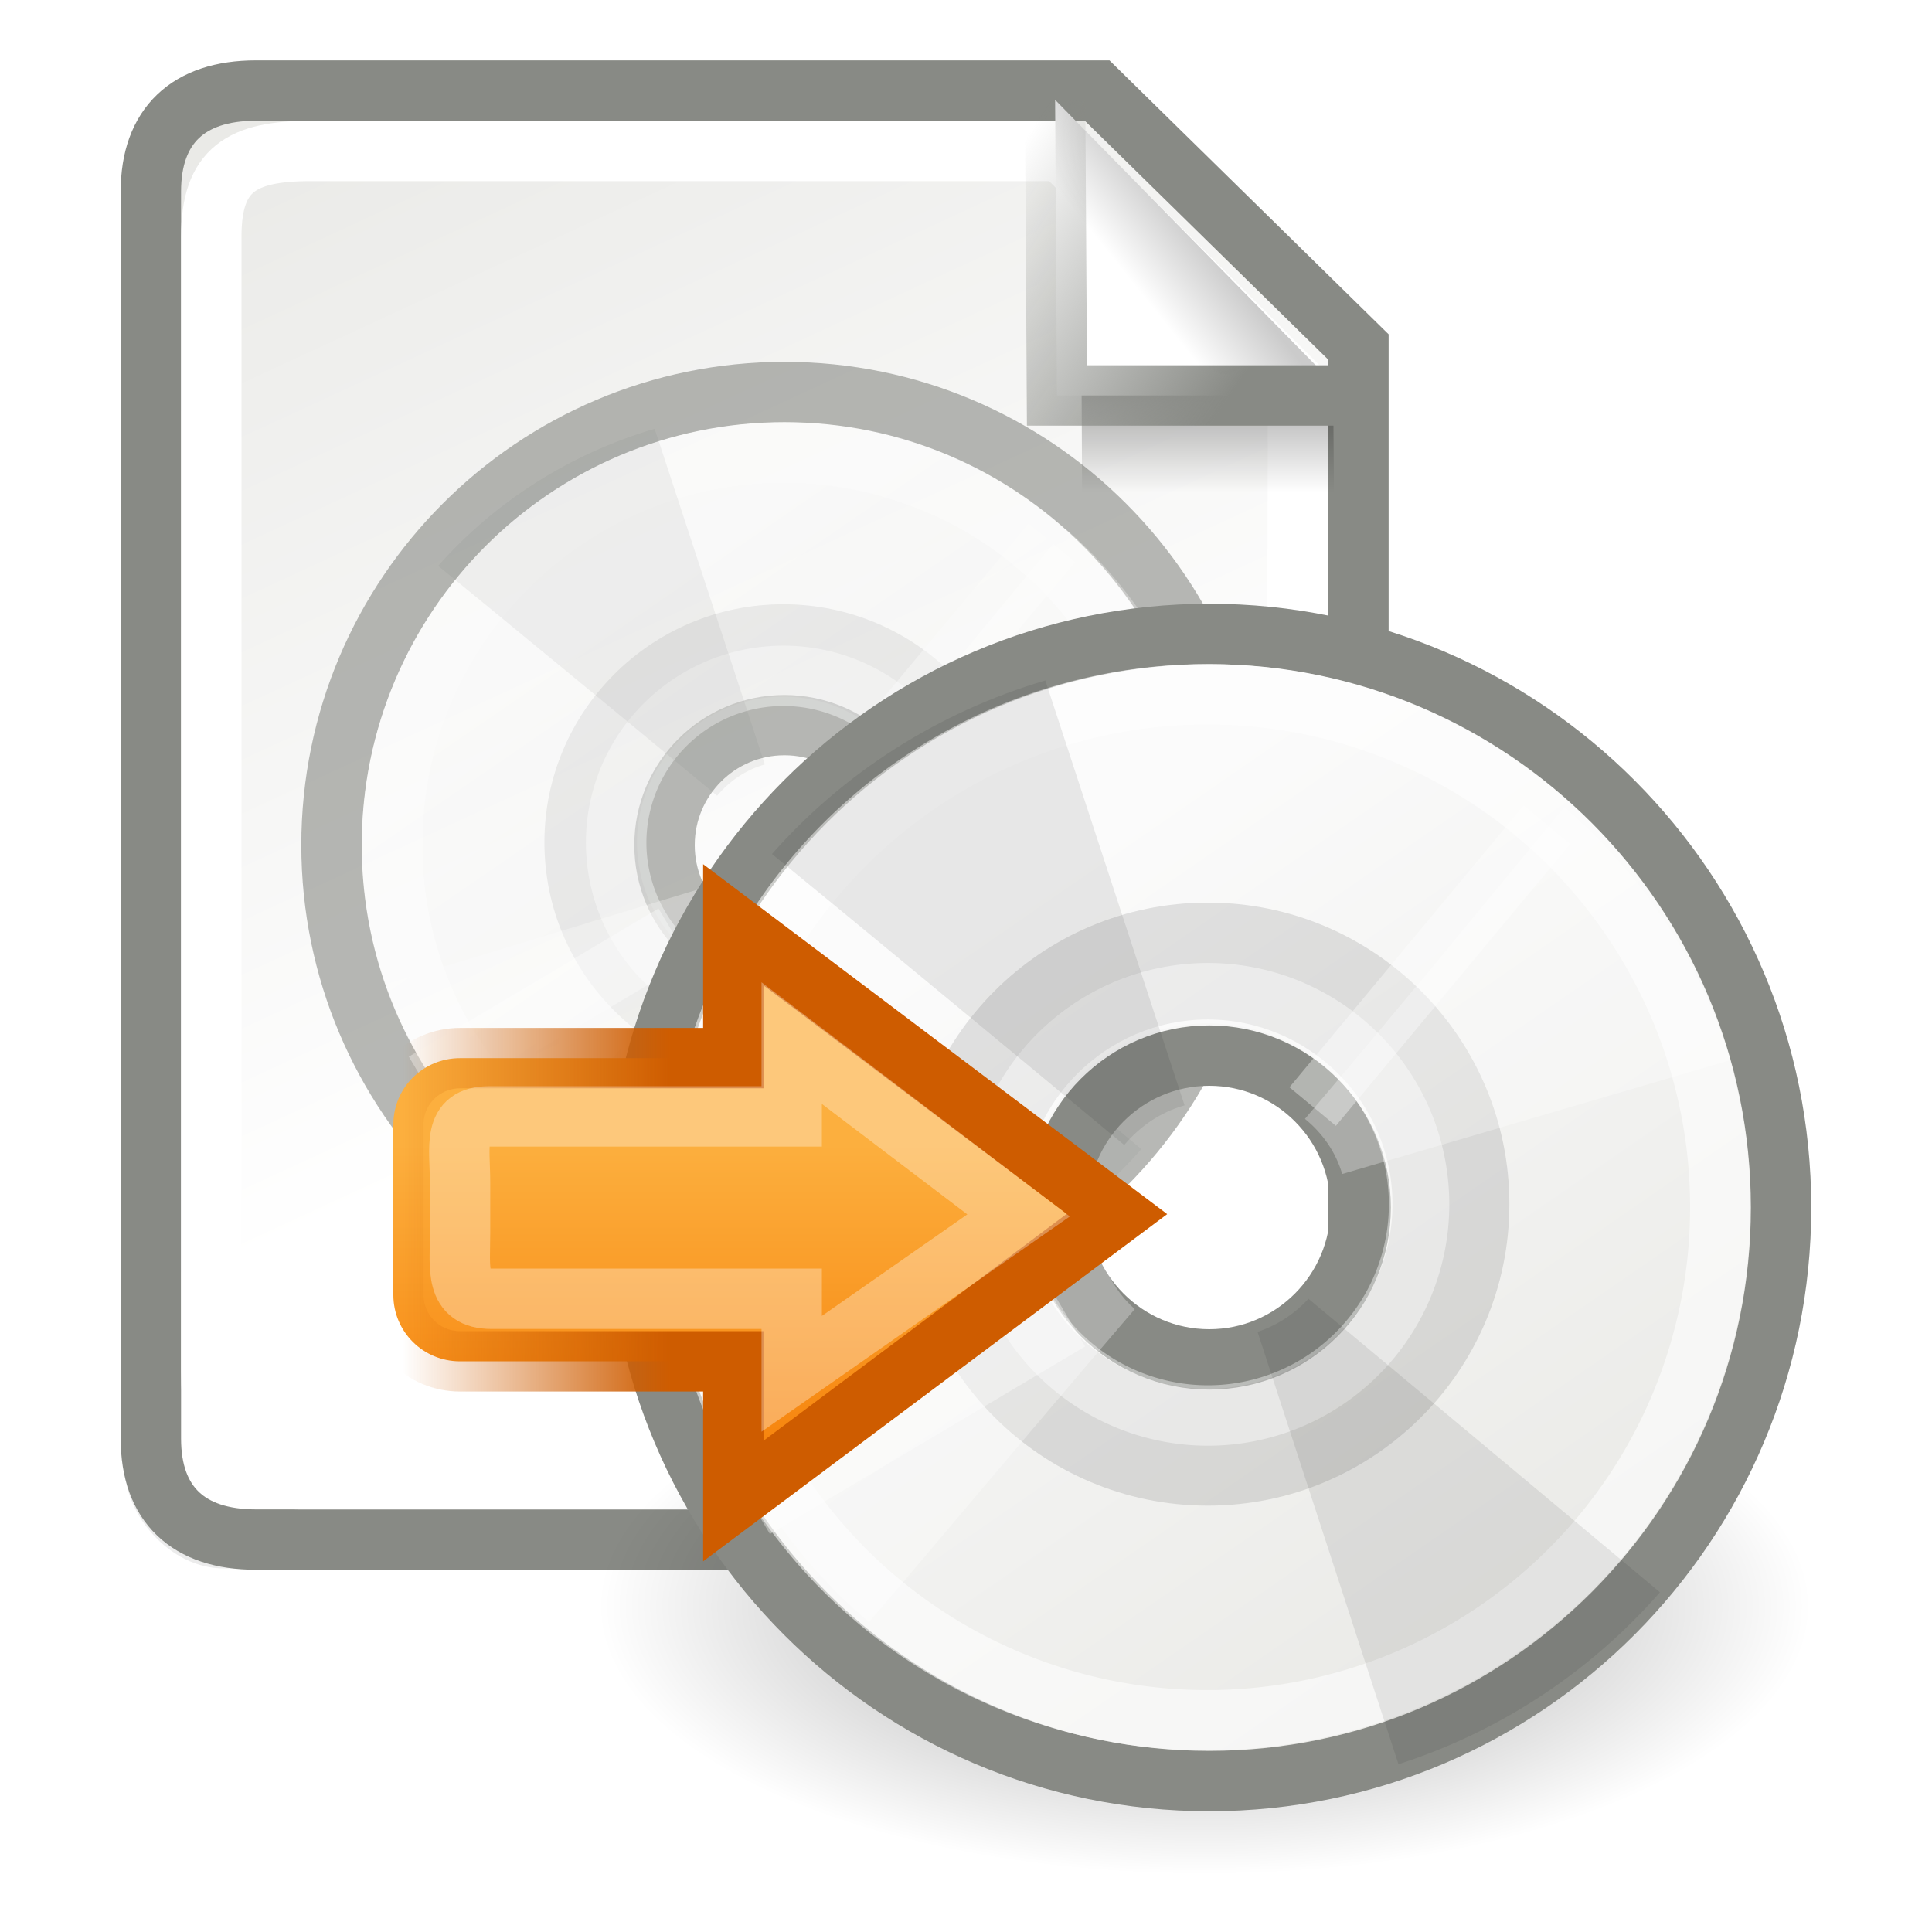 <?xml version="1.0" encoding="UTF-8" standalone="no"?>
<!-- Created with Inkscape (http://www.inkscape.org/) -->
<svg
   xmlns:dc="http://purl.org/dc/elements/1.1/"
   xmlns:cc="http://web.resource.org/cc/"
   xmlns:rdf="http://www.w3.org/1999/02/22-rdf-syntax-ns#"
   xmlns:svg="http://www.w3.org/2000/svg"
   xmlns="http://www.w3.org/2000/svg"
   xmlns:xlink="http://www.w3.org/1999/xlink"
   xmlns:sodipodi="http://sodipodi.sourceforge.net/DTD/sodipodi-0.dtd"
   xmlns:inkscape="http://www.inkscape.org/namespaces/inkscape"
   width="32"
   height="32"
   id="svg2"
   inkscape:label="Pozadí"
   sodipodi:version="0.32"
   inkscape:version="0.45.1"
   version="1.0"
   sodipodi:docbase="/home/cornelius/Desktop/GFX/ikony/parrillada/Final/32x32/actions"
   sodipodi:docname="iso-image-burn.svg"
   inkscape:output_extension="org.inkscape.output.svg.inkscape"
   inkscape:export-filename="/home/cornelius/GFX/ikony/parrillada/Final/32x32/actions/iso-image-burn.png"
   inkscape:export-xdpi="90"
   inkscape:export-ydpi="90">
  <defs
     id="defs3">
    <linearGradient
       inkscape:collect="always"
       id="linearGradient7802">
      <stop
         style="stop-color:#ce5c00;stop-opacity:1;"
         offset="0"
         id="stop7804" />
      <stop
         style="stop-color:#ce5c00;stop-opacity:0;"
         offset="1"
         id="stop7806" />
    </linearGradient>
    <linearGradient
       inkscape:collect="always"
       xlink:href="#linearGradient7944"
       id="linearGradient8459"
       gradientUnits="userSpaceOnUse"
       gradientTransform="matrix(1.235,0,0,1.2,-2.825,-0.3)"
       x1="2.5"
       y1="-5.263"
       x2="11.999"
       y2="14.713" />
    <linearGradient
       inkscape:collect="always"
       xlink:href="#linearGradient6108"
       id="linearGradient8457"
       gradientUnits="userSpaceOnUse"
       gradientTransform="matrix(0.824,0,0,1.157,5.53,-0.257)"
       x1="16.552"
       y1="2.963"
       x2="16.552"
       y2="7.27" />
    <linearGradient
       inkscape:collect="always"
       xlink:href="#linearGradient4919"
       id="linearGradient8455"
       gradientUnits="userSpaceOnUse"
       gradientTransform="matrix(0.824,0,0,0.925,4.708,0.536)"
       x1="18.977"
       y1="6.559"
       x2="14.121"
       y2="2.942" />
    <linearGradient
       inkscape:collect="always"
       xlink:href="#linearGradient6076"
       id="linearGradient8453"
       gradientUnits="userSpaceOnUse"
       gradientTransform="matrix(1.11,0,0,1.236,-0.836,-0.86)"
       x1="17.688"
       y1="4.528"
       x2="18.562"
       y2="3.749" />
    <linearGradient
       inkscape:collect="always"
       id="linearGradient6565">
      <stop
         style="stop-color:#000000;stop-opacity:1;"
         offset="0"
         id="stop6567" />
      <stop
         style="stop-color:#000000;stop-opacity:0;"
         offset="1"
         id="stop6569" />
    </linearGradient>
    <radialGradient
       inkscape:collect="always"
       xlink:href="#linearGradient6565"
       id="radialGradient8451"
       gradientUnits="userSpaceOnUse"
       cx="23.946"
       cy="24.538"
       fx="23.946"
       fy="24.538"
       r="21.456" />
    <linearGradient
       id="linearGradient8146"
       inkscape:collect="always">
      <stop
         id="stop8148"
         offset="0"
         style="stop-color:#ebebe8;stop-opacity:1" />
      <stop
         id="stop8150"
         offset="1"
         style="stop-color:#fbfbfb;stop-opacity:1" />
    </linearGradient>
    <linearGradient
       inkscape:collect="always"
       xlink:href="#linearGradient8146"
       id="linearGradient8449"
       gradientUnits="userSpaceOnUse"
       gradientTransform="matrix(0.441,0,0,0.443,9.459,9.135)"
       x1="36.211"
       y1="37.921"
       x2="18.193"
       y2="11.671" />
    <linearGradient
       id="linearGradient7944"
       inkscape:collect="always">
      <stop
         id="stop7946"
         offset="0"
         style="stop-color:#dededa;stop-opacity:1" />
      <stop
         id="stop7948"
         offset="1"
         style="stop-color:#ffffff;stop-opacity:1" />
    </linearGradient>
    <linearGradient
       inkscape:collect="always"
       id="linearGradient6108">
      <stop
         style="stop-color:#000000;stop-opacity:1;"
         offset="0"
         id="stop6110" />
      <stop
         style="stop-color:#000000;stop-opacity:0;"
         offset="1"
         id="stop6112" />
    </linearGradient>
    <linearGradient
       inkscape:collect="always"
       id="linearGradient4919">
      <stop
         style="stop-color:#888a85;stop-opacity:1;"
         offset="0"
         id="stop4921" />
      <stop
         style="stop-color:#888a85;stop-opacity:0;"
         offset="1"
         id="stop4923" />
    </linearGradient>
    <linearGradient
       inkscape:collect="always"
       id="linearGradient6076">
      <stop
         style="stop-color:#ffffff;stop-opacity:1"
         offset="0"
         id="stop6078" />
      <stop
         style="stop-color:#cbcbcb;stop-opacity:1"
         offset="1"
         id="stop6080" />
    </linearGradient>
    <filter
       inkscape:collect="always"
       x="-0.141"
       width="1.283"
       y="-0.707"
       height="2.415"
       id="filter6052">
      <feGaussianBlur
         inkscape:collect="always"
         stdDeviation="1.179"
         id="feGaussianBlur6054" />
    </filter>
    <linearGradient
       inkscape:collect="always"
       id="linearGradient5911">
      <stop
         style="stop-color:#fcaf3e;stop-opacity:1;"
         offset="0"
         id="stop5913" />
      <stop
         style="stop-color:#f57900;stop-opacity:1"
         offset="1"
         id="stop5915" />
    </linearGradient>
    <linearGradient
       inkscape:collect="always"
       id="linearGradient5946">
      <stop
         style="stop-color:#ffffff;stop-opacity:1;"
         offset="0"
         id="stop5948" />
      <stop
         style="stop-color:#ffffff;stop-opacity:0;"
         offset="1"
         id="stop5950" />
    </linearGradient>
    <linearGradient
       inkscape:collect="always"
       id="linearGradient5893">
      <stop
         style="stop-color:#fcaf3e;stop-opacity:1"
         offset="0"
         id="stop5895" />
      <stop
         style="stop-color:#f57900;stop-opacity:1"
         offset="1"
         id="stop5897" />
    </linearGradient>
    <linearGradient
       inkscape:collect="always"
       xlink:href="#linearGradient5893"
       id="linearGradient5899"
       x1="7.577"
       y1="5.133"
       x2="10.685"
       y2="10.741"
       gradientUnits="userSpaceOnUse"
       gradientTransform="matrix(0.908,0,0,0.908,14.28,1.233)" />
    <linearGradient
       inkscape:collect="always"
       xlink:href="#linearGradient5946"
       id="linearGradient5952"
       x1="14.217"
       y1="5.273"
       x2="7.735"
       y2="9.067"
       gradientUnits="userSpaceOnUse"
       gradientTransform="translate(13,0)" />
    <linearGradient
       y2="37.465"
       x2="28.477"
       y1="37.464"
       x1="43.282"
       gradientTransform="matrix(0.504,0,0,0.789,-3.389,-9.106)"
       gradientUnits="userSpaceOnUse"
       id="linearGradient6830"
       xlink:href="#linearGradient6672"
       inkscape:collect="always" />
    <linearGradient
       y2="37.465"
       x2="28.477"
       y1="37.464"
       x1="43.282"
       gradientTransform="matrix(0.504,0,0,0.789,-3.389,-9.106)"
       gradientUnits="userSpaceOnUse"
       id="linearGradient6815"
       xlink:href="#linearGradient6672"
       inkscape:collect="always" />
    <linearGradient
       y2="33.642"
       x2="13.387"
       y1="5.661"
       x1="9.295"
       gradientUnits="userSpaceOnUse"
       id="linearGradient6789"
       xlink:href="#linearGradient5912"
       inkscape:collect="always" />
    <linearGradient
       gradientTransform="matrix(0.635,0,0,0.555,-43.622,-25.575)"
       y2="37.465"
       x2="28.477"
       y1="37.464"
       x1="43.282"
       gradientUnits="userSpaceOnUse"
       id="linearGradient6753"
       xlink:href="#linearGradient6672"
       inkscape:collect="always" />
    <linearGradient
       y2="33.642"
       x2="13.387"
       y1="5.661"
       x1="9.295"
       gradientUnits="userSpaceOnUse"
       id="linearGradient6748"
       xlink:href="#linearGradient5912"
       inkscape:collect="always" />
    <radialGradient
       r="21.456"
       fy="24.538"
       fx="23.946"
       cy="24.538"
       cx="23.946"
       gradientUnits="userSpaceOnUse"
       id="radialGradient6746"
       xlink:href="#linearGradient6565"
       inkscape:collect="always" />
    <linearGradient
       y2="37.465"
       x2="28.453"
       y1="37.464"
       x1="43.205"
       gradientUnits="userSpaceOnUse"
       id="linearGradient6714"
       xlink:href="#linearGradient6672"
       inkscape:collect="always" />
    <linearGradient
       y2="33.642"
       x2="13.387"
       y1="5.661"
       x1="9.295"
       gradientUnits="userSpaceOnUse"
       id="linearGradient6712"
       xlink:href="#linearGradient5912"
       inkscape:collect="always" />
    <radialGradient
       r="21.456"
       fy="24.538"
       fx="23.946"
       cy="24.538"
       cx="23.946"
       gradientUnits="userSpaceOnUse"
       id="radialGradient6710"
       xlink:href="#linearGradient6565"
       inkscape:collect="always" />
    <linearGradient
       id="linearGradient5912"
       inkscape:collect="always">
      <stop
         id="stop5914"
         offset="0"
         style="stop-color:#ebebe8;stop-opacity:1" />
      <stop
         id="stop5916"
         offset="1"
         style="stop-color:#eeeeec;stop-opacity:1" />
    </linearGradient>
    <linearGradient
       id="linearGradient6672"
       inkscape:collect="always">
      <stop
         id="stop6674"
         offset="0"
         style="stop-color:#ffffff;stop-opacity:1;" />
      <stop
         id="stop6676"
         offset="1"
         style="stop-color:#ffffff;stop-opacity:0;" />
    </linearGradient>
    <linearGradient
       inkscape:collect="always"
       xlink:href="#linearGradient5911"
       id="linearGradient6831"
       gradientUnits="userSpaceOnUse"
       gradientTransform="matrix(0.737,0,0,0.733,6.345,2.866)"
       x1="10.455"
       y1="21.968"
       x2="10.455"
       y2="30.653" />
    <linearGradient
       inkscape:collect="always"
       xlink:href="#linearGradient7802"
       id="linearGradient7808"
       x1="11.11"
       y1="19.358"
       x2="6.663"
       y2="19.358"
       gradientUnits="userSpaceOnUse" />
    <linearGradient
       inkscape:collect="always"
       xlink:href="#linearGradient8146"
       id="linearGradient4992"
       gradientUnits="userSpaceOnUse"
       gradientTransform="matrix(0.441,0,0,0.443,9.459,9.135)"
       x1="36.211"
       y1="37.921"
       x2="18.193"
       y2="11.671" />
  </defs>
  <sodipodi:namedview
     id="base"
     pagecolor="#ffffff"
     bordercolor="#666666"
     borderopacity="1.0"
     inkscape:pageopacity="0.0"
     inkscape:pageshadow="2"
     inkscape:zoom="13.455176"
     inkscape:cx="20.47108"
     inkscape:cy="9.9845148"
     inkscape:document-units="px"
     inkscape:current-layer="layer1"
     width="32px"
     height="32px"
     inkscape:showpageshadow="false"
     showgrid="true"
     inkscape:window-width="892"
     inkscape:window-height="763"
     inkscape:window-x="90"
     inkscape:window-y="172" />
  <g
     inkscape:label="Vrstva 1"
     inkscape:groupmode="layer"
     id="layer1">
    <rect
       ry="1.625"
       rx="1.494"
       y="41"
       x="25"
       height="4"
       width="20"
       id="rect8045"
       style="opacity:0.271;color:#000000;fill:#000000;fill-opacity:1;fill-rule:evenodd;stroke:none;stroke-width:1px;stroke-linecap:butt;stroke-linejoin:miter;marker:none;marker-start:none;marker-mid:none;marker-end:none;stroke-miterlimit:4;stroke-dasharray:none;stroke-dashoffset:0;stroke-opacity:1;visibility:visible;display:inline;overflow:visible;filter:url(#filter6052);enable-background:accumulate"
       transform="matrix(1.094,0,0,1.006,-25.278,-19.292)" />
    <path
       style="color:#000000;fill:url(#linearGradient8459);fill-opacity:1;fill-rule:evenodd;stroke:#888a85;stroke-width:1px;stroke-linecap:butt;stroke-linejoin:miter;marker:none;marker-start:none;marker-mid:none;marker-end:none;stroke-miterlimit:4;stroke-dashoffset:0;stroke-opacity:1;visibility:visible;display:inline;overflow:visible;enable-background:accumulate"
       d="M 4.237,1.5 L 18.172,1.5 L 22.5,5.747 L 22.5,23.829 C 22.5,24.916 21.881,25.5 20.762,25.5 L 4.237,25.5 C 3.118,25.5 2.499,24.916 2.499,23.829 L 2.499,3.171 C 2.499,2.084 3.118,1.5 4.237,1.5 z "
       id="path8047"
       sodipodi:nodetypes="ccccccccc" />
    <g
       id="g4983"
       transform="matrix(0.792,0,0,0.79,-2.87,-1.802)"
       style="opacity:0.603">
      <path
         id="path4969"
         d="M 20.029,10.5 C 14.801,10.5 10.557,14.756 10.557,20 C 10.557,25.244 14.801,29.5 20.029,29.5 C 25.257,29.5 29.5,25.244 29.5,20 C 29.5,14.756 25.257,10.5 20.029,10.5 z M 20.029,17.484 C 21.413,17.484 22.537,18.611 22.537,20 C 22.537,21.389 21.413,22.516 20.029,22.516 C 18.644,22.516 17.521,21.389 17.521,20 C 17.521,18.611 18.644,17.484 20.029,17.484 z "
         style="color:#000000;fill:url(#linearGradient4992);fill-opacity:1;fill-rule:evenodd;stroke:#888a85;stroke-width:1.264px;stroke-linecap:round;stroke-linejoin:miter;marker:none;marker-start:none;marker-mid:none;marker-end:none;stroke-miterlimit:4;stroke-dasharray:none;stroke-dashoffset:0;stroke-opacity:1;visibility:visible;display:inline;overflow:visible;enable-background:accumulate"
         sodipodi:nodetypes="csssccsssc" />
      <path
         id="path4971"
         d="M 20.005,14.95 C 17.247,14.95 15.009,17.188 15.009,19.944 C 15.009,22.701 17.247,24.938 20.005,24.938 C 22.762,24.938 25,22.701 25,19.944 C 25,17.188 22.762,14.95 20.005,14.95 z M 20.005,16.886 C 21.687,16.886 23.064,18.262 23.064,19.944 C 23.064,21.627 21.687,23.003 20.005,23.003 C 18.322,23.003 16.945,21.627 16.945,19.944 C 16.945,18.262 18.322,16.886 20.005,16.886 z "
         style="color:#000000;fill:#000000;fill-opacity:0.108;fill-rule:evenodd;stroke:none;stroke-width:2.524px;stroke-linecap:round;stroke-linejoin:miter;marker:none;marker-start:none;marker-mid:none;marker-end:none;stroke-miterlimit:4;stroke-dasharray:none;stroke-dashoffset:0;stroke-opacity:1;visibility:visible;display:inline;overflow:visible;enable-background:accumulate" />
      <path
         transform="matrix(0.382,0,0,0.383,10.874,10.592)"
         d="M 45.402 24.538 A 21.456 21.456 0 1 1  2.489,24.538 A 21.456 21.456 0 1 1  45.402 24.538 z"
         sodipodi:ry="21.456448"
         sodipodi:rx="21.456448"
         sodipodi:cy="24.538368"
         sodipodi:cx="23.945768"
         id="path4973"
         style="color:#000000;fill:none;fill-opacity:1;fill-rule:evenodd;stroke:#ffffff;stroke-width:3.301px;stroke-linecap:round;stroke-linejoin:miter;marker:none;marker-start:none;marker-mid:none;marker-end:none;stroke-miterlimit:4;stroke-dasharray:none;stroke-dashoffset:0;stroke-opacity:0.568;visibility:visible;display:inline;overflow:visible;enable-background:accumulate"
         sodipodi:type="arc" />
      <path
         sodipodi:type="arc"
         style="color:#000000;fill:none;fill-opacity:1;fill-rule:evenodd;stroke:#ffffff;stroke-width:7.759px;stroke-linecap:round;stroke-linejoin:miter;marker:none;marker-start:none;marker-mid:none;marker-end:none;stroke-miterlimit:4;stroke-dasharray:none;stroke-dashoffset:0;stroke-opacity:0.423;visibility:visible;display:inline;overflow:visible;enable-background:accumulate"
         id="path4975"
         sodipodi:cx="23.945768"
         sodipodi:cy="24.538368"
         sodipodi:rx="21.456448"
         sodipodi:ry="21.456448"
         d="M 45.402 24.538 A 21.456 21.456 0 1 1  2.489,24.538 A 21.456 21.456 0 1 1  45.402 24.538 z"
         transform="matrix(0.163,0,0,0.163,16.104,15.948)" />
      <path
         style="fill:#ffffff;fill-opacity:0.288;fill-rule:evenodd;stroke:none;stroke-width:1px;stroke-linecap:butt;stroke-linejoin:miter;stroke-opacity:1;display:inline"
         d="M 28.665,17.558 C 28.169,15.93 27.169,14.454 25.911,13.373 C 24.983,14.48 23.38,16.461 21.614,18.532 C 21.902,18.766 22.124,19.078 22.231,19.445 L 28.665,17.558 z M 18.794,21.684 C 18.564,21.475 18.383,21.214 18.28,20.912 L 11.718,22.907 C 12.232,24.465 13.17,25.828 14.392,26.869 C 15.422,25.67 16.897,23.9 18.794,21.684 z "
         id="path4977"
         sodipodi:nodetypes="cccccccccc" />
      <path
         id="path4979"
         d="M 17.314,11.27 C 15.534,11.797 13.968,12.804 12.786,14.145 C 13.996,15.133 16.358,17.084 18.621,18.965 C 18.878,18.658 19.219,18.421 19.62,18.308 L 17.314,11.27 z M 21.673,21.512 C 21.444,21.758 21.159,21.951 20.829,22.06 L 23.163,29.221 C 24.867,28.673 26.357,27.674 27.494,26.373 C 26.183,25.275 24.095,23.533 21.673,21.512 z "
         style="fill:#000000;fill-opacity:0.081;fill-rule:evenodd;stroke:none;stroke-width:1px;stroke-linecap:butt;stroke-linejoin:miter;stroke-opacity:1;display:inline" />
      <path
         sodipodi:nodetypes="cccc"
         id="path4981"
         d="M 17.718,21.872 L 12.497,24.978 M 25.621,13.661 L 21.742,18.328"
         style="fill:none;fill-opacity:1;fill-rule:evenodd;stroke:#ffffff;stroke-width:1.264px;stroke-linecap:butt;stroke-linejoin:miter;stroke-opacity:0.365;display:inline"
         inkscape:transform-center-x="-6.0131038"
         inkscape:transform-center-y="-2.0580989" />
    </g>
    <path
       sodipodi:nodetypes="ccccccccc"
       id="path8061"
       d="M 5.145,2.5 L 17.583,2.5 L 21.5,6.403 L 21.458,23.296 C 21.458,24.403 21.114,24.5 19.97,24.5 L 4.944,24.5 C 3.799,24.5 3.5,23.82 3.5,22.713 L 3.5,3.915 C 3.5,2.808 4,2.5 5.145,2.5 z "
       style="color:#000000;fill:none;fill-opacity:1;fill-rule:evenodd;stroke:#ffffff;stroke-width:1;stroke-linecap:butt;stroke-linejoin:miter;marker:none;marker-start:none;marker-mid:none;marker-end:none;stroke-miterlimit:4;stroke-dasharray:none;stroke-dashoffset:0;stroke-opacity:1;visibility:visible;display:inline;overflow:visible;enable-background:accumulate" />
    <path
       sodipodi:nodetypes="ccccc"
       id="path8063"
       d="M 17.897,2.763 L 22.086,7.031 L 22.101,9 L 17.927,9 L 17.897,2.763 z "
       style="fill:url(#linearGradient8457);fill-opacity:1;fill-rule:evenodd;stroke:none;stroke-width:1px;stroke-linecap:butt;stroke-linejoin:miter;stroke-opacity:1;display:inline" />
    <path
       style="fill:url(#linearGradient8453);fill-opacity:1;fill-rule:evenodd;stroke:url(#linearGradient8455);stroke-width:1px;stroke-linecap:butt;stroke-linejoin:miter;stroke-opacity:1;display:inline"
       d="M 22.283,6.55 L 17.506,6.55 L 17.476,1.654"
       id="path8065"
       sodipodi:nodetypes="ccc" />
    <path
       transform="matrix(0.468,0,0,0.207,8.745,21.528)"
       d="M 45.402 24.538 A 21.456 21.456 0 1 1  2.489,24.538 A 21.456 21.456 0 1 1  45.402 24.538 z"
       sodipodi:ry="21.456448"
       sodipodi:rx="21.456448"
       sodipodi:cy="24.538368"
       sodipodi:cx="23.945768"
       id="path7228"
       style="opacity:0.389;color:#000000;fill:url(#radialGradient8451);fill-opacity:1;fill-rule:evenodd;stroke:none;stroke-width:1.501px;stroke-linecap:round;stroke-linejoin:miter;marker:none;marker-start:none;marker-mid:none;marker-end:none;stroke-miterlimit:4;stroke-dasharray:none;stroke-dashoffset:0;stroke-opacity:1;visibility:visible;display:inline;overflow:visible;enable-background:accumulate"
       sodipodi:type="arc" />
    <path
       id="path7230"
       d="M 20.029,10.5 C 14.801,10.5 10.557,14.756 10.557,20 C 10.557,25.244 14.801,29.5 20.029,29.5 C 25.257,29.5 29.5,25.244 29.5,20 C 29.5,14.756 25.257,10.5 20.029,10.5 z M 20.029,17.484 C 21.413,17.484 22.537,18.611 22.537,20 C 22.537,21.389 21.413,22.516 20.029,22.516 C 18.644,22.516 17.521,21.389 17.521,20 C 17.521,18.611 18.644,17.484 20.029,17.484 z "
       style="color:#000000;fill:url(#linearGradient8449);fill-opacity:1;fill-rule:evenodd;stroke:#888a85;stroke-width:1px;stroke-linecap:round;stroke-linejoin:miter;marker:none;marker-start:none;marker-mid:none;marker-end:none;stroke-miterlimit:4;stroke-dasharray:none;stroke-dashoffset:0;stroke-opacity:1;visibility:visible;display:inline;overflow:visible;enable-background:accumulate"
       sodipodi:nodetypes="csssccsssc" />
    <path
       id="path7232"
       d="M 20.005,14.95 C 17.247,14.95 15.009,17.188 15.009,19.944 C 15.009,22.701 17.247,24.938 20.005,24.938 C 22.762,24.938 25,22.701 25,19.944 C 25,17.188 22.762,14.95 20.005,14.95 z M 20.005,16.886 C 21.687,16.886 23.064,18.262 23.064,19.944 C 23.064,21.627 21.687,23.003 20.005,23.003 C 18.322,23.003 16.945,21.627 16.945,19.944 C 16.945,18.262 18.322,16.886 20.005,16.886 z "
       style="color:#000000;fill:#000000;fill-opacity:0.108;fill-rule:evenodd;stroke:none;stroke-width:2.524px;stroke-linecap:round;stroke-linejoin:miter;marker:none;marker-start:none;marker-mid:none;marker-end:none;stroke-miterlimit:4;stroke-dasharray:none;stroke-dashoffset:0;stroke-opacity:1;visibility:visible;display:inline;overflow:visible;enable-background:accumulate" />
    <path
       transform="matrix(0.396,0,0,0.396,10.514,10.279)"
       d="M 45.402 24.538 A 21.456 21.456 0 1 1  2.489,24.538 A 21.456 21.456 0 1 1  45.402 24.538 z"
       sodipodi:ry="21.456448"
       sodipodi:rx="21.456448"
       sodipodi:cy="24.538368"
       sodipodi:cx="23.945768"
       id="path7234"
       style="color:#000000;fill:none;fill-opacity:1;fill-rule:evenodd;stroke:#ffffff;stroke-width:2.524px;stroke-linecap:round;stroke-linejoin:miter;marker:none;marker-start:none;marker-mid:none;marker-end:none;stroke-miterlimit:4;stroke-dasharray:none;stroke-dashoffset:0;stroke-opacity:0.568;visibility:visible;display:inline;overflow:visible;enable-background:accumulate"
       sodipodi:type="arc" />
    <path
       sodipodi:type="arc"
       style="color:#000000;fill:none;fill-opacity:1;fill-rule:evenodd;stroke:#ffffff;stroke-width:6.139px;stroke-linecap:round;stroke-linejoin:miter;marker:none;marker-start:none;marker-mid:none;marker-end:none;stroke-miterlimit:4;stroke-dasharray:none;stroke-dashoffset:0;stroke-opacity:0.423;visibility:visible;display:inline;overflow:visible;enable-background:accumulate"
       id="path7236"
       sodipodi:cx="23.945768"
       sodipodi:cy="24.538368"
       sodipodi:rx="21.456448"
       sodipodi:ry="21.456448"
       d="M 45.402 24.538 A 21.456 21.456 0 1 1  2.489,24.538 A 21.456 21.456 0 1 1  45.402 24.538 z"
       transform="matrix(0.163,0,0,0.163,16.104,15.948)" />
    <path
       style="fill:#ffffff;fill-opacity:0.288;fill-rule:evenodd;stroke:none;stroke-width:1px;stroke-linecap:butt;stroke-linejoin:miter;stroke-opacity:1;display:inline"
       d="M 28.665,17.558 C 28.169,15.93 27.169,14.454 25.911,13.373 C 24.983,14.48 23.38,16.461 21.614,18.532 C 21.902,18.766 22.124,19.078 22.231,19.445 L 28.665,17.558 z M 18.794,21.684 C 18.564,21.475 18.383,21.214 18.28,20.912 L 11.718,22.907 C 12.232,24.465 13.17,25.828 14.392,26.869 C 15.422,25.67 16.897,23.9 18.794,21.684 z "
       id="path7238"
       sodipodi:nodetypes="cccccccccc" />
    <path
       id="path7240"
       d="M 17.314,11.27 C 15.534,11.797 13.968,12.804 12.786,14.145 C 13.996,15.133 16.358,17.084 18.621,18.965 C 18.878,18.658 19.219,18.421 19.62,18.308 L 17.314,11.27 z M 21.673,21.512 C 21.444,21.758 21.159,21.951 20.829,22.06 L 23.163,29.221 C 24.867,28.673 26.357,27.674 27.494,26.373 C 26.183,25.275 24.095,23.533 21.673,21.512 z "
       style="fill:#000000;fill-opacity:0.081;fill-rule:evenodd;stroke:none;stroke-width:1px;stroke-linecap:butt;stroke-linejoin:miter;stroke-opacity:1;display:inline" />
    <path
       sodipodi:nodetypes="cccc"
       id="path7242"
       d="M 17.718,21.872 L 12.497,24.978 M 25.621,13.661 L 21.742,18.328"
       style="fill:none;fill-opacity:1;fill-rule:evenodd;stroke:#ffffff;stroke-width:1px;stroke-linecap:butt;stroke-linejoin:miter;stroke-opacity:0.365;display:inline"
       inkscape:transform-center-x="-6.0131038"
       inkscape:transform-center-y="-2.0580989" />
    <path
       style="fill:url(#linearGradient6831);fill-opacity:1;stroke:url(#linearGradient7808);stroke-width:1;stroke-opacity:1"
       d="M 12.146,15.317 L 12.146,17.526 L 7.62,17.526 C 7.008,17.526 6.515,18.017 6.515,18.626 L 6.515,21.447 C 6.515,22.057 7.008,22.548 7.62,22.548 L 12.146,22.548 L 12.146,24.862 L 18.5,20.108 L 12.146,15.317 z "
       id="rect4933"
       sodipodi:nodetypes="cccccccccc" />
    <path
       id="path5909"
       d="M 13.113,17.277 L 13.113,18.491 L 8.1,18.491 C 7.487,18.491 7.62,18.981 7.62,19.591 L 7.62,20.412 C 7.62,21.021 7.529,21.512 8.141,21.512 L 13.113,21.512 L 13.113,22.755 L 16.871,20.131 L 13.113,17.277 z "
       style="fill:none;fill-opacity:1;stroke:#ffffff;stroke-width:1;stroke-opacity:0.315"
       sodipodi:nodetypes="cccccccccc" />
  </g>
</svg>
